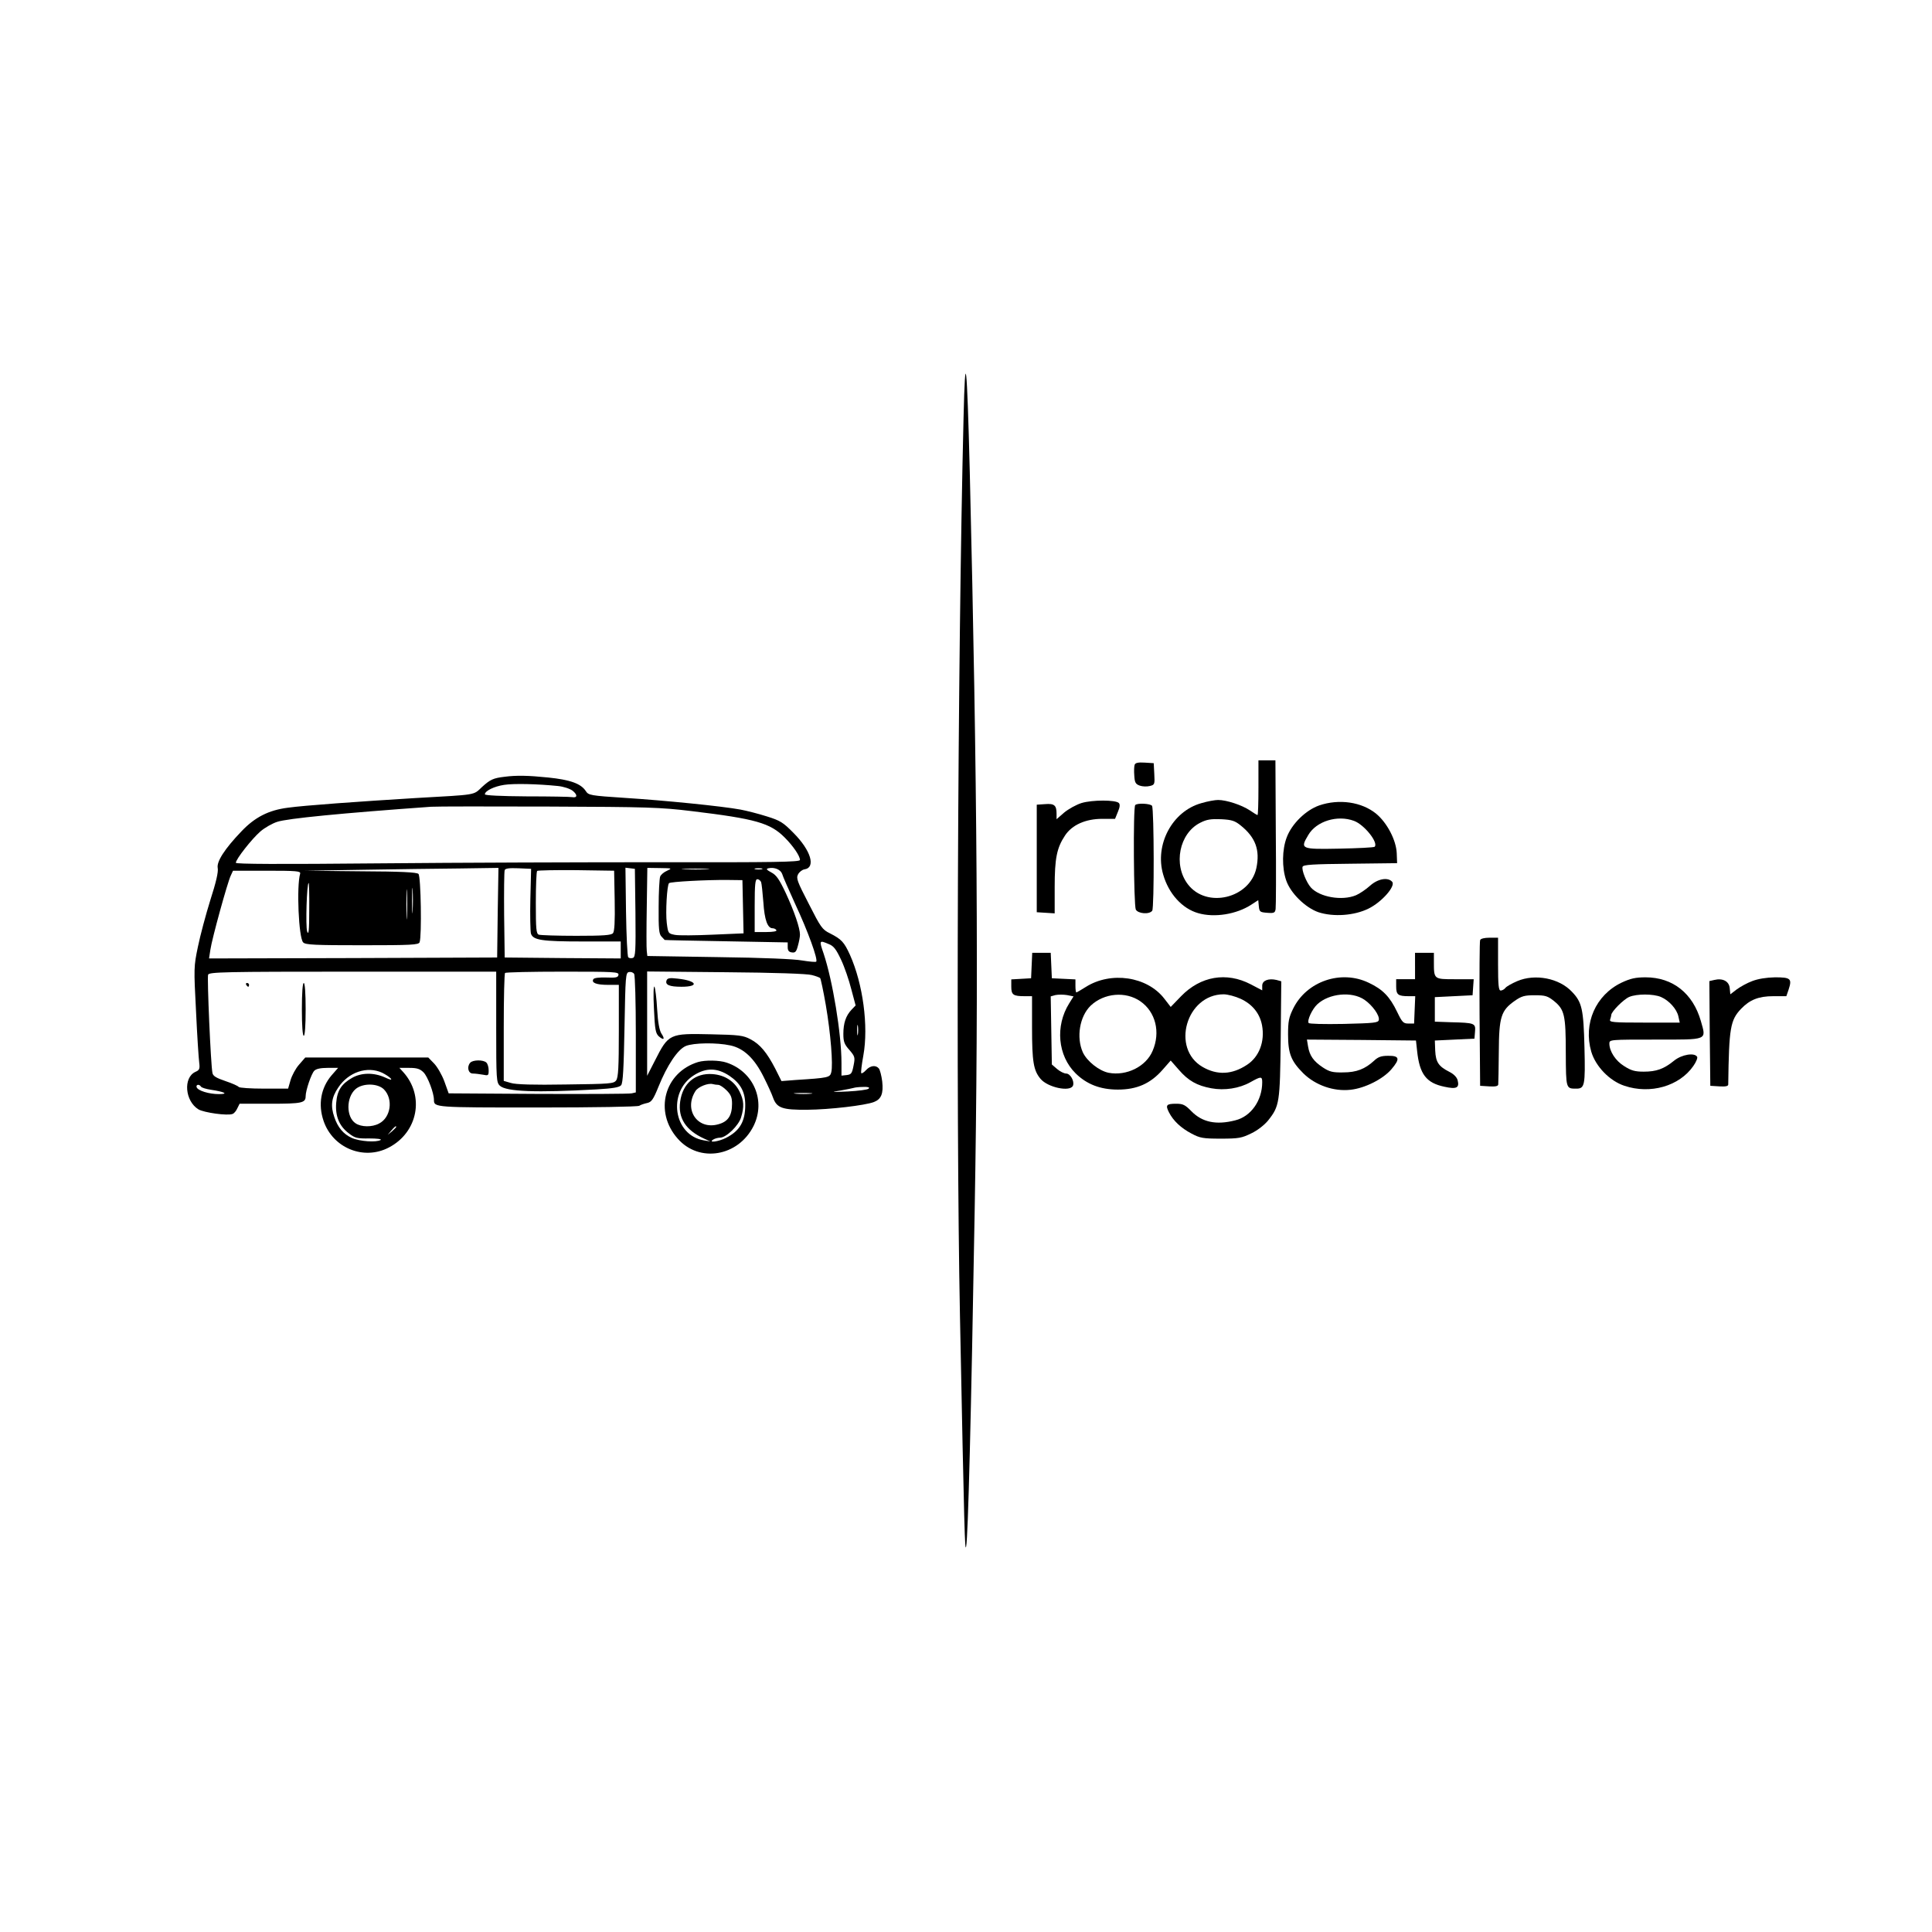 <?xml version="1.0" standalone="no"?>
<!DOCTYPE svg PUBLIC "-//W3C//DTD SVG 20010904//EN"
 "http://www.w3.org/TR/2001/REC-SVG-20010904/DTD/svg10.dtd">
<svg version="1.0" xmlns="http://www.w3.org/2000/svg"
 width="1024pt" height="1024pt" viewBox="0 0 1024 1024"
 preserveAspectRatio="xMidYMid meet">

<g transform="translate(0,1024) scale(0.1,-0.1)"
fill="#000000" stroke="none">
<path d="M5107 8025 c-32 -1303 -41 -3645 -19 -4760 23 -1155 26 -1260 33
-1220 10 54 26 676 45 1780 21 1198 14 2261 -26 3915 -15 589 -24 667 -33 285z"/>
<path d="M6670 6065 c0 -80 -2 -145 -5 -145 -2 0 -21 11 -41 25 -42 28 -123
55 -168 55 -16 0 -56 -7 -89 -17 -154 -43 -248 -220 -202 -378 29 -102 101
-181 186 -205 86 -25 203 -6 281 45 l37 24 3 -32 c3 -30 6 -32 44 -35 37 -3
42 0 45 20 2 13 3 195 1 406 l-2 382 -45 0 -45 0 0 -145z m-93 -201 c78 -63
102 -130 82 -225 -35 -161 -264 -216 -363 -86 -79 103 -46 270 65 326 35 18
57 21 111 19 57 -3 73 -8 105 -34z"/>
<path d="M6014 6187 c-3 -8 -4 -34 -2 -58 2 -37 7 -45 29 -53 14 -5 38 -6 53
-2 26 6 27 9 24 64 l-3 57 -48 3 c-34 2 -49 -1 -53 -11z"/>
<path d="M2675 6123 c-61 -7 -77 -15 -120 -54 -48 -45 -22 -40 -355 -59 -295
-18 -589 -39 -674 -51 -102 -13 -175 -50 -247 -126 -88 -92 -132 -160 -125
-194 4 -20 -9 -76 -39 -169 -24 -77 -54 -189 -66 -248 -22 -105 -22 -113 -10
-342 6 -129 14 -252 17 -273 4 -32 1 -39 -20 -48 -66 -30 -56 -155 16 -199 29
-17 154 -35 181 -24 8 3 19 16 25 30 l12 24 163 0 c167 0 187 4 187 40 0 30
30 119 46 135 10 10 34 15 70 15 l56 0 -35 -40 c-56 -66 -72 -153 -42 -241 49
-144 213 -211 346 -141 154 80 191 273 76 400 l-20 22 52 0 c41 0 57 -5 76
-24 22 -22 55 -109 55 -146 0 -40 6 -40 547 -40 307 0 530 4 541 9 9 6 29 12
43 15 22 5 32 19 59 86 46 114 102 198 145 216 41 17 163 19 236 3 71 -15 128
-69 177 -168 21 -42 43 -90 49 -108 20 -56 49 -66 181 -65 120 1 307 23 354
41 39 15 51 45 44 109 -4 31 -12 62 -18 69 -16 19 -45 16 -68 -9 -11 -12 -22
-19 -25 -16 -3 2 2 45 11 94 28 155 -2 379 -71 533 -31 68 -45 83 -106 114
-41 20 -49 32 -112 156 -62 120 -68 136 -57 157 7 13 22 24 33 26 63 9 35 101
-58 194 -54 55 -70 65 -141 87 -44 14 -107 30 -139 36 -97 18 -406 49 -613 62
-183 12 -193 14 -207 36 -26 40 -83 60 -199 72 -107 11 -170 12 -231 4z m282
-49 c30 -3 63 -14 78 -25 27 -22 26 -39 -3 -34 -9 2 -117 4 -239 4 -138 1
-223 5 -223 11 0 18 49 42 102 50 51 8 177 5 285 -6z m708 -133 c341 -41 417
-63 494 -140 45 -45 81 -98 81 -119 0 -11 -139 -13 -737 -12 -406 0 -1079 -2
-1495 -6 -529 -5 -758 -4 -758 3 0 19 85 127 130 166 23 20 64 43 89 51 54 18
341 46 816 80 28 2 309 2 625 1 522 -2 591 -4 755 -24z m-1027 -539 l-3 -237
-764 -3 -763 -2 7 46 c8 57 91 358 108 393 l12 26 180 0 c155 0 179 -2 176
-15 -20 -66 -8 -342 16 -365 12 -13 64 -15 313 -15 262 0 299 2 304 16 12 31
7 349 -6 362 -9 9 -94 13 -307 14 l-296 3 310 5 c171 3 401 6 513 7 l204 3 -4
-238z m173 72 c-2 -88 0 -170 3 -182 11 -35 58 -42 272 -42 l204 0 0 -45 0
-45 -307 2 -308 3 -3 225 c-1 123 0 230 3 238 3 9 23 12 72 10 l68 -3 -4 -161z
m557 -72 c2 -205 0 -233 -13 -239 -9 -3 -20 -2 -25 3 -5 5 -10 114 -12 242
l-3 233 25 -3 25 -3 3 -233z m168 223 c-17 -7 -33 -21 -37 -31 -4 -11 -8 -83
-8 -161 -1 -116 2 -144 15 -157 8 -9 16 -17 17 -18 1 -1 148 -4 327 -7 l325
-6 0 -25 c0 -18 6 -26 22 -28 18 -3 24 4 32 35 6 21 11 47 11 59 0 35 -30 123
-75 220 -35 74 -50 96 -77 110 -26 14 -29 19 -15 22 32 7 65 -7 73 -31 3 -12
35 -84 69 -159 67 -143 122 -295 111 -305 -3 -3 -36 0 -73 6 -42 8 -213 15
-445 18 l-377 6 -3 26 c-2 14 -2 119 0 234 l3 207 67 -1 c64 -1 66 -1 38 -14z
m212 8 c-32 -2 -86 -2 -120 0 -35 2 -9 3 57 3 66 0 94 -1 63 -3z m290 0 c-10
-2 -26 -2 -35 0 -10 3 -2 5 17 5 19 0 27 -2 18 -5z m-780 -167 c2 -108 -1
-163 -9 -172 -9 -11 -51 -14 -194 -14 -101 0 -190 3 -199 6 -14 5 -16 30 -16
168 0 90 3 166 7 170 4 3 97 5 207 4 l201 -3 3 -159z m680 -32 l3 -141 -164
-7 c-90 -4 -180 -5 -200 -1 -35 7 -36 8 -43 63 -7 56 1 200 12 211 7 8 204 18
309 17 l80 -1 3 -141z m96 131 c3 -8 8 -56 12 -107 6 -93 22 -138 49 -138 7 0
17 -4 20 -10 4 -6 -17 -10 -54 -10 l-61 0 0 140 c0 113 3 140 14 140 8 0 16
-7 20 -15z m-1877 -182 c-2 -37 -3 -9 -3 62 0 72 1 102 3 68 2 -34 2 -93 0
-130z m30 30 c-2 -32 -3 -8 -3 52 0 61 1 87 3 58 2 -29 2 -78 0 -110z m-548 5
c0 -111 -3 -137 -11 -115 -9 27 -2 257 8 257 2 0 4 -64 3 -142z m2754 -182
c26 -10 39 -28 65 -83 18 -38 42 -108 54 -156 l23 -86 -22 -23 c-30 -32 -43
-71 -43 -128 0 -41 5 -55 32 -85 29 -34 31 -39 22 -83 -8 -41 -12 -47 -36 -50
l-28 -3 0 68 c0 153 -47 437 -95 580 -24 69 -23 71 28 49z m-1763 -439 c0
-279 1 -295 20 -312 34 -31 193 -37 512 -19 87 5 121 11 130 22 10 11 14 92
18 306 5 274 6 291 24 294 10 2 22 -2 27 -10 5 -7 9 -151 9 -320 l0 -308 -22
-5 c-13 -3 -236 -4 -497 -3 l-473 3 -23 64 c-13 35 -38 78 -55 95 l-30 31
-326 0 -326 0 -33 -38 c-18 -20 -38 -58 -45 -82 l-13 -45 -128 0 c-70 0 -130
4 -134 9 -3 5 -34 19 -70 31 -50 17 -66 27 -69 43 -9 43 -29 506 -23 521 6 14
86 16 767 16 l760 0 0 -293z m648 276 c-2 -14 -14 -16 -65 -14 -38 1 -64 -2
-68 -9 -12 -19 16 -30 78 -30 l57 0 0 -243 c0 -194 -3 -247 -14 -263 -13 -18
-31 -19 -268 -22 -167 -3 -266 0 -290 8 l-38 11 0 283 c0 155 3 286 7 289 3 4
141 7 305 7 275 0 299 -1 296 -17z m1025 -1 c21 -5 41 -13 44 -16 3 -3 17 -68
30 -143 26 -152 39 -316 29 -356 -7 -28 -14 -30 -187 -41 l-77 -6 -33 66 c-44
85 -81 130 -132 156 -37 20 -61 23 -208 26 -222 5 -225 4 -299 -142 l-40 -78
0 276 0 277 418 -4 c253 -2 432 -8 455 -15z m244 -314 c-2 -13 -4 -3 -4 22 0
25 2 35 4 23 2 -13 2 -33 0 -45z m-2521 -204 c18 -9 38 -22 45 -30 8 -10 -2
-8 -32 6 -59 26 -124 25 -173 -3 -56 -32 -79 -67 -84 -132 -6 -70 16 -124 67
-162 32 -25 44 -28 109 -27 39 0 66 -3 60 -8 -23 -14 -112 -8 -154 11 -44 20
-74 56 -92 110 -21 60 -15 105 21 157 54 82 154 115 233 78z m-961 -73 c3 -6
27 -13 53 -17 73 -11 96 -23 42 -23 -52 0 -112 18 -118 37 -4 14 14 17 23 3z
m970 -15 c50 -51 37 -149 -26 -181 -37 -20 -94 -19 -124 1 -51 33 -51 138 0
182 38 32 117 31 150 -2z m2569 4 c-6 -6 -55 -12 -110 -15 -89 -4 -93 -3 -39
5 33 6 64 12 70 14 5 2 28 5 50 5 26 1 36 -2 29 -9z m-306 -27 c-21 -2 -57 -2
-80 0 -24 2 -7 4 37 4 44 0 63 -2 43 -4z m-2198 -176 c0 -2 -10 -12 -22 -23
l-23 -19 19 23 c18 21 26 27 26 19z"/>
<path d="M1305 5020 c3 -5 8 -10 11 -10 2 0 4 5 4 10 0 6 -5 10 -11 10 -5 0
-7 -4 -4 -10z"/>
<path d="M1600 4890 c0 -87 4 -140 10 -140 6 0 10 53 10 140 0 87 -4 140 -10
140 -6 0 -10 -53 -10 -140z"/>
<path d="M2492 4607 c-19 -22 -10 -57 14 -57 12 0 36 -3 53 -6 29 -6 31 -5 31
23 0 16 -5 34 -12 41 -16 16 -73 15 -86 -1z"/>
<path d="M3533 5044 c-9 -24 15 -34 79 -34 97 0 82 32 -20 43 -42 5 -54 3 -59
-9z"/>
<path d="M3466 4895 c5 -114 9 -132 26 -148 27 -23 34 -15 13 16 -10 17 -18
58 -22 128 -3 57 -10 111 -14 119 -5 9 -7 -40 -3 -115z"/>
<path d="M5733 5984 c-29 -9 -70 -32 -93 -51 l-40 -35 0 29 c0 45 -12 55 -61
51 l-44 -3 0 -285 0 -285 48 -3 47 -3 0 139 c0 152 11 208 55 274 37 56 109
88 197 88 l68 0 15 37 c11 25 12 40 5 47 -17 17 -140 17 -197 0z"/>
<path d="M6992 5971 c-71 -25 -145 -97 -172 -169 -25 -65 -26 -161 -3 -228 23
-68 102 -145 171 -169 80 -26 190 -18 265 19 70 34 145 119 126 142 -22 26
-76 17 -118 -21 -21 -19 -55 -42 -74 -50 -74 -31 -193 -10 -239 41 -24 27 -50
93 -44 110 4 11 55 14 253 16 l248 3 -2 53 c-3 69 -51 161 -109 209 -77 63
-197 80 -302 44z m185 -82 c54 -20 130 -115 109 -137 -4 -4 -88 -8 -187 -10
-205 -4 -209 -2 -165 72 43 74 155 108 243 75z"/>
<path d="M6017 5973 c-12 -11 -8 -532 3 -554 12 -22 72 -27 87 -6 11 14 10
538 -1 556 -8 12 -78 16 -89 4z"/>
<path d="M7845 5257 c-3 -6 -4 -183 -3 -392 l3 -380 48 -3 c33 -2 47 1 48 10
1 7 2 85 3 173 1 186 12 219 84 270 37 26 53 30 107 30 56 0 68 -4 102 -31 55
-45 62 -74 62 -275 1 -191 1 -189 56 -189 44 0 48 17 43 217 -5 204 -13 241
-66 296 -68 73 -196 97 -290 57 -28 -12 -57 -28 -63 -36 -6 -8 -18 -14 -25
-14 -11 0 -14 28 -14 140 l0 140 -45 0 c-27 0 -48 -5 -50 -13z"/>
<path d="M5468 5123 l-3 -68 -52 -3 -53 -3 0 -38 c0 -44 10 -51 71 -51 l39 0
0 -167 c0 -181 8 -227 45 -271 38 -46 158 -71 172 -36 9 23 -14 64 -36 64 -11
0 -33 11 -48 24 l-28 24 -3 181 -3 180 25 7 c15 3 42 3 61 0 l35 -7 -23 -37
c-75 -120 -61 -277 34 -371 59 -58 131 -86 224 -86 101 0 173 32 237 105 l43
49 43 -49 c50 -58 96 -84 172 -98 70 -13 148 -1 207 32 57 32 63 32 63 0 0
-97 -60 -182 -143 -202 -101 -26 -175 -10 -232 48 -33 34 -45 40 -81 40 -52 0
-58 -7 -38 -46 23 -45 64 -83 119 -112 45 -24 61 -27 155 -27 95 0 111 3 162
28 34 16 70 45 89 68 61 77 63 94 67 431 l3 307 -25 7 c-43 10 -76 -3 -76 -30
l0 -25 -61 32 c-129 67 -266 43 -369 -63 l-55 -57 -34 44 c-91 118 -283 146
-416 62 -25 -16 -48 -29 -50 -29 -3 0 -5 16 -5 35 l0 34 -62 3 -63 3 -3 68 -3
67 -49 0 -49 0 -3 -67z m576 -190 c81 -56 108 -164 65 -263 -35 -83 -138 -134
-233 -116 -50 10 -115 61 -137 109 -35 79 -17 190 42 247 71 67 185 77 263 23z
m532 13 c62 -29 101 -77 113 -140 16 -86 -15 -168 -80 -210 -79 -52 -157 -56
-235 -11 -169 98 -86 384 111 385 22 0 63 -11 91 -24z"/>
<path d="M7500 5120 l0 -70 -50 0 -50 0 0 -39 c0 -43 10 -51 66 -51 l35 0 -3
-72 -3 -73 -30 0 c-27 0 -33 6 -60 62 -39 81 -76 119 -150 154 -147 71 -330 8
-401 -137 -23 -47 -27 -68 -27 -137 0 -101 16 -141 81 -206 64 -63 161 -97
250 -87 76 8 173 57 217 109 47 55 43 72 -18 71 -36 0 -53 -6 -74 -26 -48 -44
-93 -62 -164 -62 -55 -1 -72 3 -107 26 -50 33 -71 63 -79 112 l-6 36 289 -2
289 -3 6 -55 c13 -124 49 -170 145 -190 64 -14 80 -6 70 34 -4 16 -20 33 -44
45 -57 29 -72 51 -75 112 l-2 54 105 5 105 5 3 37 c4 45 -2 47 -128 50 l-85 3
0 65 0 65 100 5 100 5 3 43 3 42 -99 0 c-113 0 -112 -1 -112 93 l0 47 -50 0
-50 0 0 -70z m-268 -179 c42 -29 81 -83 76 -107 -3 -15 -24 -17 -185 -21 -108
-2 -184 0 -187 5 -9 14 19 74 46 99 62 58 183 70 250 24z"/>
<path d="M8595 5032 c-138 -66 -204 -217 -161 -366 23 -78 97 -155 176 -181
137 -46 291 -2 365 105 15 21 24 44 20 49 -14 23 -81 12 -121 -20 -55 -45 -95
-59 -162 -59 -47 0 -67 6 -103 29 -46 28 -79 79 -79 120 0 21 3 21 244 21 282
0 270 -5 241 98 -42 147 -149 232 -293 232 -53 0 -80 -6 -127 -28z m208 -76
c44 -19 85 -65 93 -104 l7 -32 -188 0 c-167 0 -186 2 -181 16 3 9 6 20 6 24 0
18 65 83 95 96 40 17 127 17 168 0z"/>
<path d="M9287 5040 c-27 -10 -63 -30 -82 -44 l-34 -26 -3 32 c-3 37 -37 55
-82 44 l-26 -6 2 -278 3 -277 48 -3 c33 -2 47 1 47 10 4 300 11 341 68 401 46
48 93 67 171 67 l69 0 12 35 c19 58 11 65 -72 65 -47 -1 -90 -8 -121 -20z"/>
<path d="M3700 4611 c-179 -55 -235 -263 -108 -406 114 -130 321 -95 402 67
66 133 1 288 -143 336 -38 13 -113 14 -151 3z m166 -73 c59 -40 84 -85 84
-155 0 -87 -29 -137 -102 -174 -39 -20 -97 -28 -68 -9 8 5 24 10 36 10 33 0
99 64 112 108 17 56 15 90 -8 136 -27 55 -78 88 -143 93 -92 7 -159 -49 -172
-146 -12 -87 30 -151 125 -195 l35 -16 -35 6 c-160 27 -194 255 -52 345 65 41
123 40 188 -3z m-59 -48 c8 0 28 -13 44 -29 23 -23 29 -38 29 -71 0 -63 -21
-95 -73 -109 -110 -31 -184 77 -121 176 14 23 68 44 92 37 8 -2 20 -4 29 -4z"/>
</g>
</svg>
